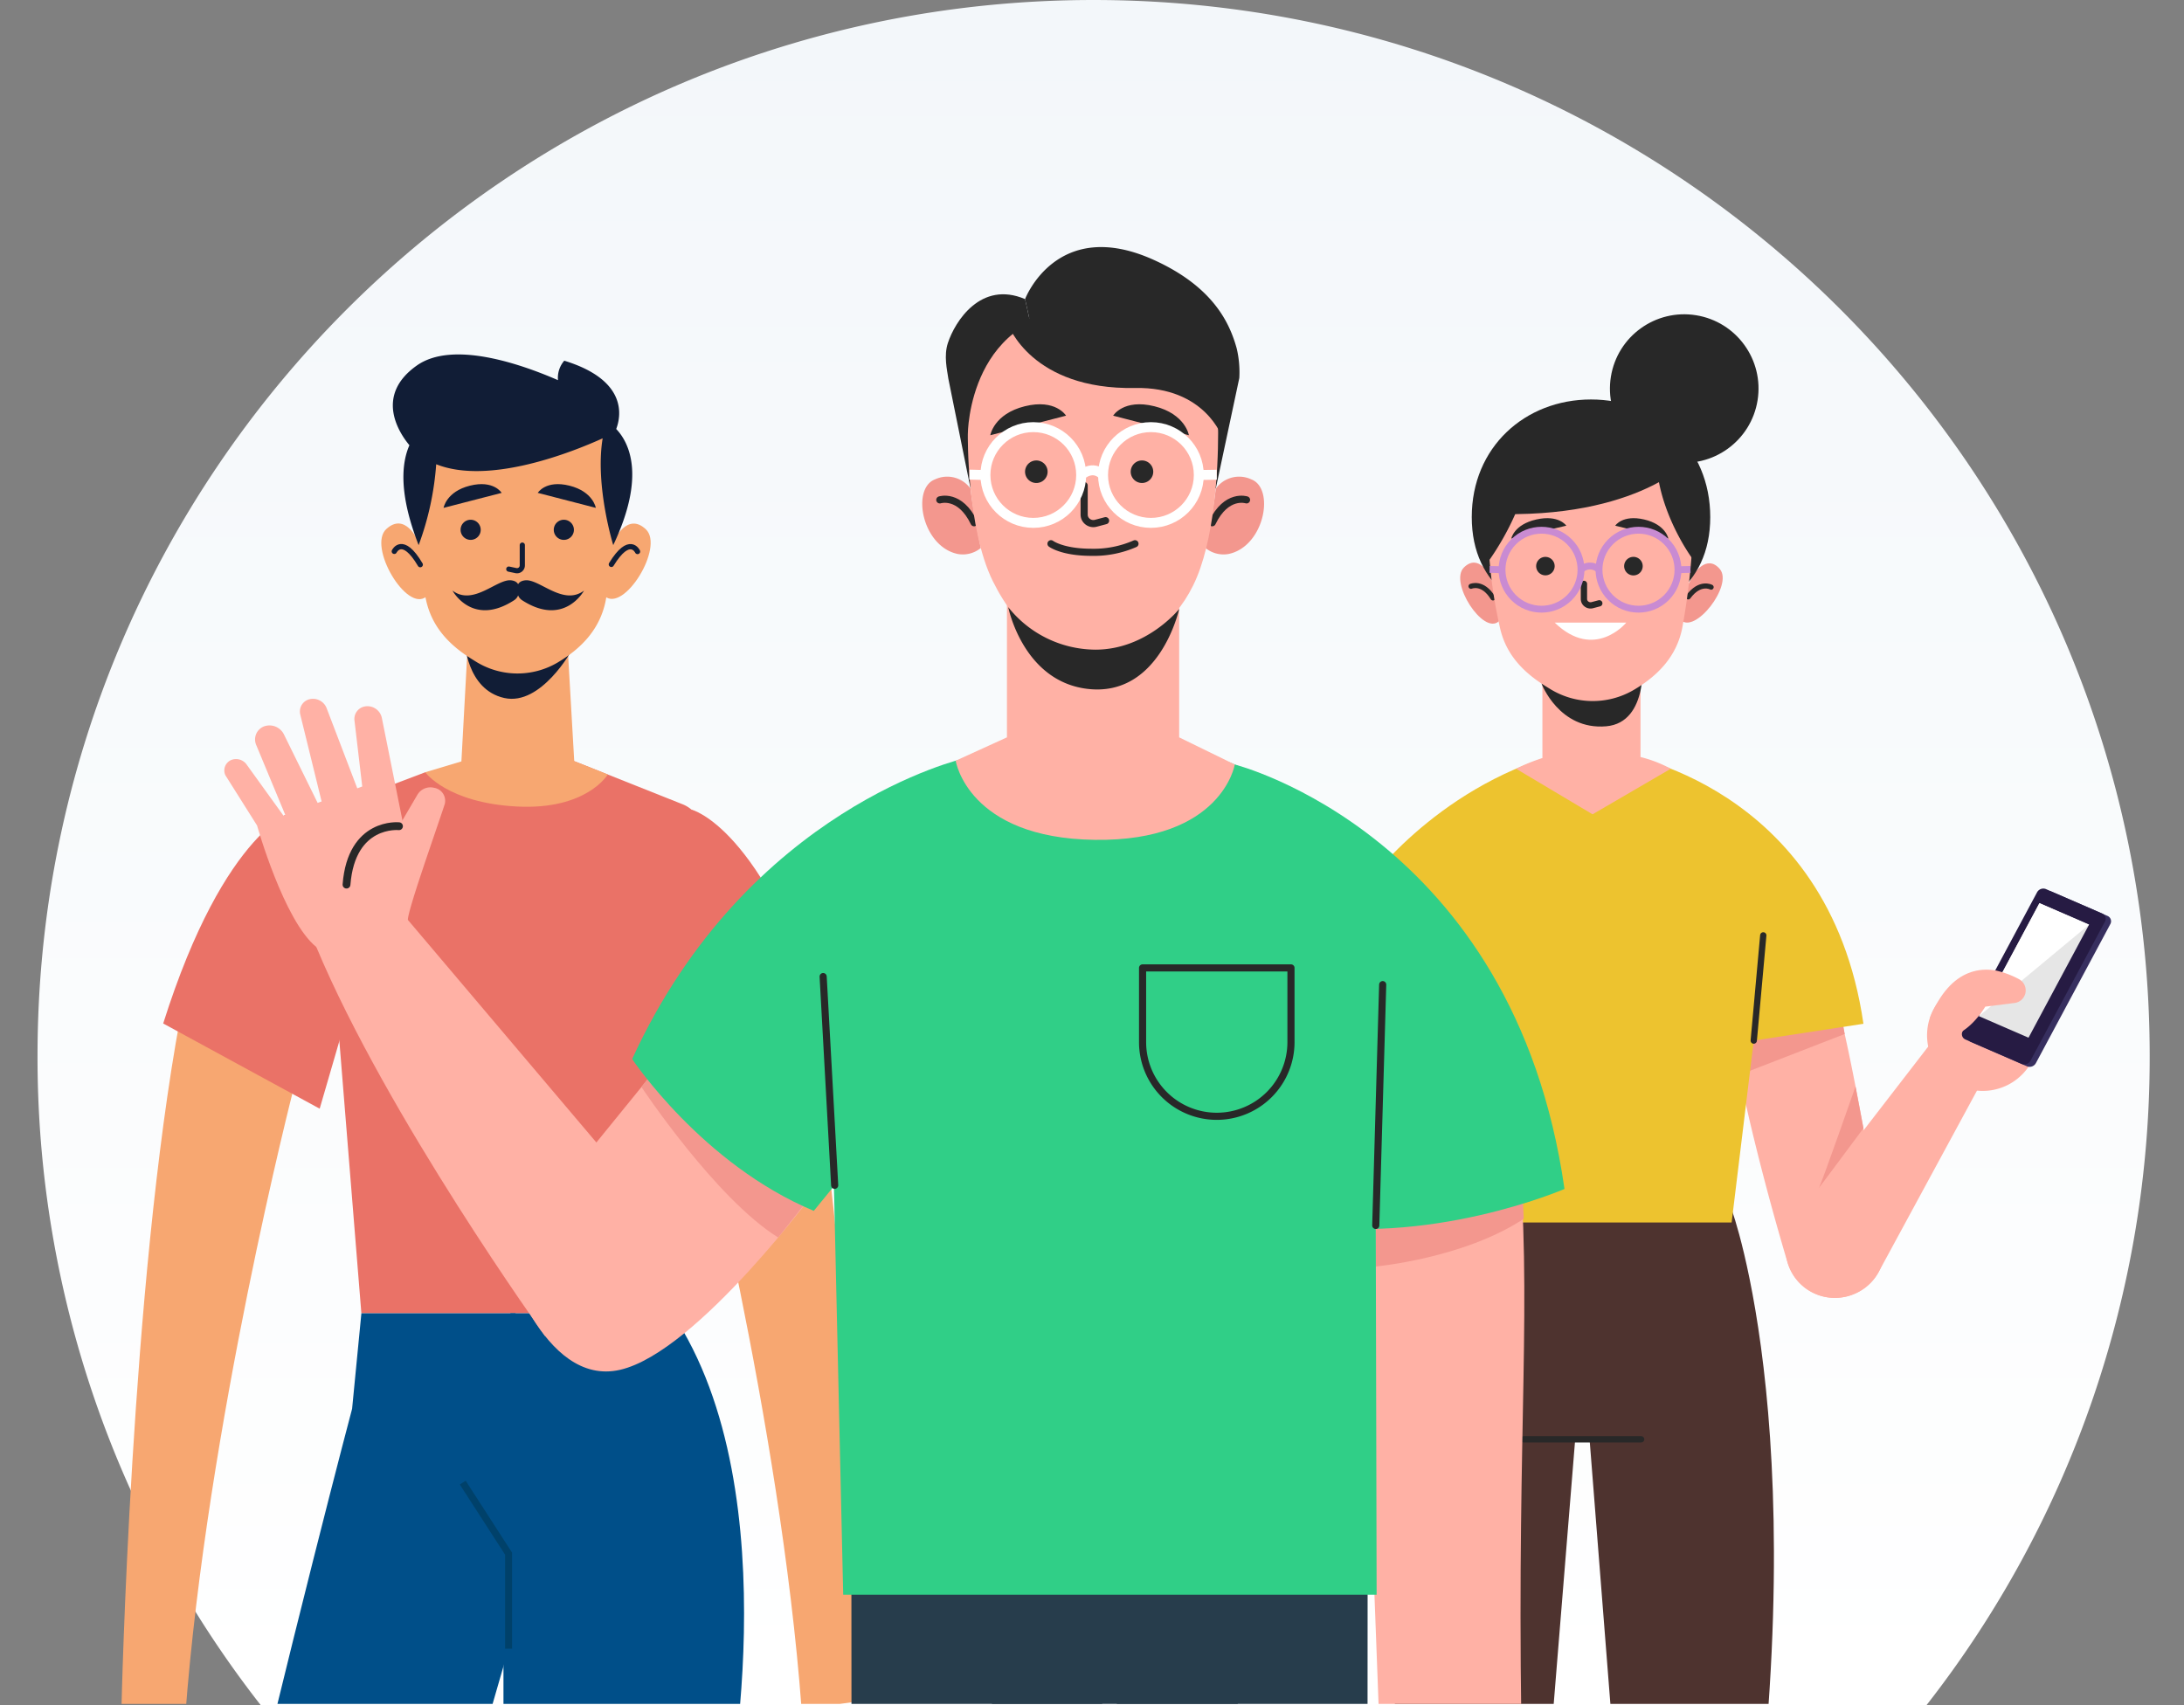 <svg xmlns="http://www.w3.org/2000/svg" width="428" height="334.216" viewBox="0 0 428 334.216">
    <rect x="0" y="0" width="428" height="334.216" fill="#808080" stroke="none"/>
    <defs>
        <linearGradient id="linear-gradient" x1=".5" x2=".5" y2="1" gradientUnits="objectBoundingBox">
            <stop offset="0" stop-color="#f3f7fa"/>
            <stop offset="1" stop-color="#fff"/>
        </linearGradient>
        <clipPath id="clip-path">
            <path id="Rectangle_403" fill="none" d="M0 0H428V289.042H0z" transform="translate(36.382)"/>
        </clipPath>
        <style>
            .cls-13,.cls-22,.cls-24,.cls-26,.cls-30,.cls-8{fill:none}.cls-4{fill:#ea7267}.cls-24,.cls-30{stroke-miterlimit:10}.cls-6{fill:#f7a771}.cls-7{fill:#111d36}.cls-8{stroke:#111d36}.cls-13,.cls-22,.cls-26,.cls-8{stroke-linecap:round;stroke-linejoin:round}.cls-8{stroke-width:1.033px}.cls-10{fill:#004f89}.cls-13,.cls-22,.cls-26{stroke:#282828}.cls-13{stroke-width:1.233px}.cls-14{fill:#ffb1a5}.cls-15{fill:#f3978e}.cls-19{fill:#fff}.cls-21{fill:#282828}.cls-22{stroke-width:.993px}.cls-24{stroke:#c98bd2;stroke-width:1.342px}.cls-25{fill:#273d4c}.cls-26{stroke-width:1.397px}.cls-27{fill:#30cf87}.cls-30{stroke:#fff;stroke-width:1.951px}
        </style>
    </defs>
    <g id="Group_2293" transform="translate(-107.881 -54.584)">
        <g id="Group_2226" transform="translate(143.365 86.838)">
            <path id="Path_2005" fill="url(#linear-gradient)" d="M566.477 293.8c0-114.3-92.66-206.961-206.961-206.961S152.555 179.5 152.555 293.8A206.064 206.064 0 0 0 196.3 421.054h326.435A206.064 206.064 0 0 0 566.477 293.8z" transform="translate(-180.685 -119.092)"/>
        </g>
        <g id="Group_2292" transform="translate(71.499 99.504)">
            <g id="Group_2291" clip-path="url(#clip-path)">
                <g id="Group_2290" transform="translate(31.128 3.507)">
                    <g id="Group_2245" transform="translate(-7.089 21.047)">
                        <g id="Group_2232" transform="translate(36.493 79.722)">
                            <g id="Group_2230" transform="translate(39.022)">
                                <path id="Path_2012" d="M224.148 225.4l-15.7 5.948c-4.105 1.5-5.152 6.06-4.077 10.3l7.255 89.8h61.914l4.769-92.719a6.143 6.143 0 0 0-3.723-7.051l-21.205-8.441z" class="cls-4" transform="translate(-203.981 -223.233)"/>
                                <path id="Line_72" fill="none" stroke="#00678d" stroke-miterlimit="10" stroke-width="1.458px" d="M1.448 17.925L0 0" transform="translate(1.302 29.653)"/>
                            </g>
                            <g id="Group_2231" transform="translate(100.287 9.487)">
                                <path id="Path_2013" d="M285.515 293.183s16.823 65.377 21.029 121.793l12.373-1.65s-1.817-82.288-11.384-133.743z" class="cls-6" transform="translate(-273.891 -238.694)"/>
                                <path id="Path_2014" d="M283.578 233.845s13.944 3.331 26.128 41.921l-30.666 16.7-6.529-22.439z" class="cls-4" transform="translate(-272.512 -233.845)"/>
                            </g>
                            <g id="Group_2294" transform="translate(0 9.487)">
                                <path id="Path_2013-2" d="M319.259 293.322s-16.995 66.046-21.244 123.04l-12.5-1.667s1.836-83.131 11.5-135.112z" class="cls-6" transform="translate(-285.857 -238.694)"/>
                                <path id="Path_2014-2" d="M298.64 233.845s-13.944 3.331-26.128 41.921l30.666 16.7 6.529-22.439z" class="cls-4" transform="translate(-264.68 -233.845)"/>
                            </g>
                        </g>
                        <g id="Group_2242" transform="translate(87.065)">
                            <path id="Path_2015" d="M233.622 220.581l1.212-22.253s4.111 2.87 7.847 3.564 7.354-1.49 7.4-1.517l4.346-2.529 1.309 22.693h.039l6.539 2.6s-4.108 7-17.808 6.285-17.968-6.718-17.968-6.718z" class="cls-6" transform="translate(-217.923 -140.819)"/>
                            <path id="Path_2016" d="M256.229 198.583s-6.052 11.044-13.258 9.462c-7.523-1.652-7.805-11.28-7.805-11.28z" class="cls-7" transform="translate(-218.838 -140.704)"/>
                            <path id="Path_2017" d="M224.124 162.228a95.319 95.319 0 0 0 2.344 20.872c1.147 5.055 4.373 8.589 8.933 11.433l.831.519a15.468 15.468 0 0 0 15.955.179c4.94-2.924 8.4-6.781 9.464-12.205a139.428 139.428 0 0 0 2.147-20.8s1.842-21.286-19.554-20.873-20.12 20.875-20.12 20.875z" class="cls-6" transform="translate(-217.665 -134.829)"/>
                            <g id="Group_2235" transform="translate(43.496 33.15)">
                                <path id="Path_2018" d="M265.858 185.376c3.77 3.255 11.707-9.634 8.056-13.109s-6.233 2.18-6.233 2.18l-.739 4.073-1.102 5.48-.284 1.229z" class="cls-6" transform="translate(-265.556 -171.138)"/>
                                <g id="Group_2234" transform="translate(1.588 4.526)">
                                    <g id="Group_2233">
                                        <path id="Path_2019" d="M272.463 177.147s-1.542-3.338-5.131 2.524" class="cls-8" transform="translate(-267.332 -176.2)"/>
                                    </g>
                                </g>
                            </g>
                            <g id="Group_2238" transform="translate(0 33.13)">
                                <path id="Path_2020" d="M225.715 185.45c-3.825 3.19-11.54-9.834-7.831-13.246s6.194 2.286 6.194 2.286l.67 4.085 1.008 5.5.263 1.235z" class="cls-6" transform="translate(-216.901 -171.115)"/>
                                <g id="Group_2237" transform="translate(2.548 4.537)">
                                    <g id="Group_2236">
                                        <path id="Path_2021" d="M219.751 177.113s1.6-3.311 5.088 2.611" class="cls-8" transform="translate(-219.751 -176.19)"/>
                                    </g>
                                </g>
                            </g>
                            <g id="Group_2241" transform="translate(12.205 25.421)">
                                <g id="Group_2239" transform="translate(3.335 6.977)">
                                    <path id="Path_2022" d="M254.713 172.268a1.973 1.973 0 1 0 1.973-1.972 1.973 1.973 0 0 0-1.973 1.972z" class="cls-7" transform="translate(-236.451 -170.296)"/>
                                    <path id="Path_2023" d="M234.285 172.268a1.972 1.972 0 1 0 1.972-1.972 1.972 1.972 0 0 0-1.972 1.972z" class="cls-7" transform="translate(-234.285 -170.296)"/>
                                </g>
                                <path id="Path_2024" fill="none" stroke="#111d36" stroke-linecap="round" stroke-linejoin="round" stroke-width="1.017px" d="M247.5 175.86v3.957a1.039 1.039 0 0 1-1.233 1.041l-1.415-.3" transform="translate(-232.069 -163.909)"/>
                                <path id="Path_2025" d="M241.937 164.2l-11.383 2.94s.518-3.193 5.173-4.353 6.21 1.413 6.21 1.413z" class="cls-7" transform="translate(-230.554 -162.492)"/>
                                <path id="Path_2026" d="M251.2 164.2l11.382 2.94s-.518-3.193-5.174-4.353-6.208 1.413-6.208 1.413z" class="cls-7" transform="translate(-232.743 -162.492)"/>
                                <g id="Group_2240" transform="translate(1.746 18.837)">
                                    <path id="Path_2027" d="M247.642 187.472a2.037 2.037 0 0 1-.854-1.176c-.266-.982-.382-2.547 1.508-2.725 2.775-.26 7.422 5.078 11.488 2.019 0 0-3.884 7.218-12.142 1.882z" class="cls-7" transform="translate(-234.005 -183.563)"/>
                                    <path id="Path_2028" d="M244.6 187.472a2.036 2.036 0 0 0 .851-1.176c.265-.982.38-2.547-1.5-2.725-2.763-.26-7.39 5.078-11.438 2.019-.006 0 3.863 7.218 12.087 1.882z" class="cls-7" transform="translate(-232.507 -183.563)"/>
                                </g>
                            </g>
                            <path id="Path_2029" d="M224.123 136.23c6.994-4.947 20.307-.345 27.674 2.864a5.122 5.122 0 0 1 1.23-3.816c12.651 3.881 11.062 11.086 10.179 13.385 2.48 2.609 5.889 9.116-.58 22.764 0 0-3.612-11.656-2.076-20.931-6 2.713-22.275 9.212-32.621 5.077a57.107 57.107 0 0 1-3.441 15.854c-3.914-10.012-3.366-16.038-1.808-19.579-1.78-2.13-7.038-9.618 1.443-15.618z" class="cls-7" transform="translate(-217.169 -134.056)"/>
                        </g>
                        <g id="Group_2244" transform="translate(55.119 187.933)">
                            <path id="Path_2030" d="M220.953 469.194h-39.788c14.7-62.8 26.226-106.2 26.226-106.2l1.82-18.714h30.209l-1.366 65.734z" class="cls-10" transform="translate(-181.165 -344.278)"/>
                            <g id="Group_2243" transform="translate(47.906)">
                                <path id="Path_2031" d="M244.8 410.012l1.366-65.734h31.7c23.73 35.514 10.3 98.622 10.3 98.622l-3.616 26.294H244.8z" class="cls-10" transform="translate(-236.818 -344.278)"/>
                                <path id="Path_2032" fill="none" stroke="#00416a" stroke-miterlimit="10" stroke-width="1.368px" d="M243.736 413.948v-18.627l-8.983-13.921" transform="translate(-234.753 -348.214)"/>
                            </g>
                        </g>
                    </g>
                    <g id="Group_2266" transform="translate(272.737 11.042)">
                        <g id="Group_2246" transform="translate(4.866 173.381)">
                            <path id="Path_2033" fill="#4e332f" d="M504.846 321.944l-31.713-4.222.248 3.149-27.115 3.611s-17.477 43.848-2.074 140.284h22.057l7.938-97.785h2.819l7.688 97.785h22.057c15.403-96.436-1.905-142.822-1.905-142.822z" transform="translate(-437.845 -317.722)"/>
                            <path id="Line_73" d="M0 0L23.012 0" class="cls-13" transform="translate(26.257 49.259)"/>
                        </g>
                        <g id="Group_2255" transform="translate(0 88.235)">
                            <g id="Group_2252" transform="translate(70.389 26.45)">
                                <g id="Group_2248" transform="translate(0 12.384)">
                                    <g id="Group_2247">
                                        <path id="Path_2034" d="M533.259 268.7c-2.713-4.331-17.954-4.177-18.759-4.272-4.12-.483 2.642 32.3 11.213 60.961a9.622 9.622 0 0 0 12.969 6.118l.171-.072a9.636 9.636 0 0 0 5.713-10.661c-4.075-21.63-8.166-47.074-11.307-52.074z" class="cls-14" transform="translate(-513.261 -264.418)"/>
                                    </g>
                                    <path id="Path_2035" d="M537.247 281.974l-19.459 7.551-1.824-9.232 20.149-5.026z" class="cls-15" transform="translate(-513.615 -265.841)"/>
                                    <path id="Path_2036" d="M543.362 303.008s-9.218 12.38-8.779 11.811 7.229-20.006 7.229-20.006z" class="cls-15" transform="translate(-516.056 -268.405)"/>
                                </g>
                                <g id="Group_2251" transform="translate(12.039)">
                                    <path id="Path_2037" d="M555.565 285.092l-26.422 34.235a9.716 9.716 0 0 0 2.4 14.085 9.716 9.716 0 0 0 13.832-3.52l21.993-40.577z" class="cls-14" transform="translate(-527.117 -254.746)"/>
                                    <g id="Group_2249" transform="translate(27.735 15.902)">
                                        <path id="Path_2038" d="M566.591 292a10.9 10.9 0 1 1 13.722-7.021A10.9 10.9 0 0 1 566.591 292z" class="cls-14" transform="translate(-559.039 -268.763)"/>
                                        <path id="Path_2039" d="M577.969 274.78s2.983-3.1-2.308-5.268-11.834-1.672-16.011 8.468z" class="cls-14" transform="translate(-559.119 -268.467)"/>
                                    </g>
                                    <g id="Group_2250" transform="translate(34.568)">
                                        <path id="Path_2040" fill="#372f5f" d="M584.562 250.816l11.064 4.8a1.141 1.141 0 0 1 .5 1.63l-14.554 27.185a1.392 1.392 0 0 1-1.728.664l-11.063-4.8a1.14 1.14 0 0 1-.5-1.63l14.554-27.185a1.391 1.391 0 0 1 1.727-.664z" transform="translate(-567.064 -250.237)"/>
                                        <path id="Path_2041" fill="#261b43" d="M583.346 250.262l11.063 4.8a1.141 1.141 0 0 1 .5 1.63l-14.554 27.185a1.392 1.392 0 0 1-1.728.664l-11.063-4.8a1.14 1.14 0 0 1-.5-1.63l14.554-27.185a1.391 1.391 0 0 1 1.728-.664z" transform="translate(-566.904 -250.164)"/>
                                        <path id="Path_2042" fill="#e6e6e6" d="M582.6 253.461l9.721 4.215-11.861 22.156-9.721-4.214z" transform="translate(-567.407 -250.597)"/>
                                        <path id="Path_2043" d="M592.321 257.676l-21.582 17.941 11.861-22.156z" class="cls-19" transform="translate(-567.407 -250.597)"/>
                                    </g>
                                    <path id="Path_2044" d="M573.081 268.631a17.651 17.651 0 0 1 4.687 1.739 2.5 2.5 0 0 1 1.209 2.779 2.486 2.486 0 0 1-2.1 1.865l-5.752.725s-3 5.172-6.922 5.753l3.6-9.082z" class="cls-14" transform="translate(-531.982 -252.587)"/>
                                </g>
                            </g>
                            <g id="Group_2254">
                                <g id="Group_2253">
                                    <path id="Path_2045" fill="#edc32f" d="M482.317 219.721c-.635 0 40.788 5.732 47.623 52.958l-21.495 3.294-4.334 35.653h-59.962l-11.9-65.874s13.285-19.039 37.952-26.031z" transform="translate(-432.244 -219.721)"/>
                                    <path id="Line_74" d="M0 20.62L1.866 0" class="cls-13" transform="translate(76.201 35.631)"/>
                                </g>
                            </g>
                        </g>
                        <g id="Group_2265" transform="translate(18.67)">
                            <path id="Path_2046" d="M490.726 218.021v-16.4H471.5v16.6a37.336 37.336 0 0 0-5.164 2.095l14.993 8.931 15.328-8.931a25.008 25.008 0 0 0-5.931-2.295z" class="cls-14" transform="translate(-455.387 -129.111)"/>
                            <path id="Path_2047" d="M472.077 203.161s3.453 9.167 12.668 8.375c8.471-.727 7.123-13.432 7.123-13.432z" class="cls-21" transform="translate(-456.14 -128.65)"/>
                            <g id="Group_2258" transform="translate(0 50.805)">
                                <path id="Path_2048" d="M461.287 188.153c-3.013 2.733-9.751-7.633-6.839-10.544s5.132 1.656 5.132 1.656l1.3 3.094.98 4.191.234 1.1z" class="cls-15" transform="translate(-453.733 -176.639)"/>
                                <g id="Group_2257" transform="translate(2.121 4.492)">
                                    <g id="Group_2256">
                                        <path id="Path_2049" d="M456.175 181.959s2.281-1.026 4.307 2.281" class="cls-22" transform="translate(-456.175 -181.809)"/>
                                    </g>
                                </g>
                            </g>
                            <g id="Group_2261" transform="translate(42.426 50.937)">
                                <path id="Path_2050" d="M503.326 187.858c2.771 2.978 10.361-6.781 7.706-9.927s-5.255 1.215-5.255 1.215l-1.556 2.973-1.332 4.093-.325 1.074z" class="cls-15" transform="translate(-502.565 -176.791)"/>
                                <g id="Group_2260" transform="translate(2.27 4.447)">
                                    <g id="Group_2259">
                                        <path id="Path_2051" d="M509.663 182.142s-2.186-1.215-4.485 1.908" class="cls-22" transform="translate(-505.178 -181.909)"/>
                                    </g>
                                </g>
                            </g>
                            <g id="Group_2262" transform="translate(2.268 18.828)">
                                <path id="Path_2052" d="M456.344 162.892c0 13.722 10.462 20.229 23.369 20.229s23.368-6.507 23.368-20.229-10.462-23.058-23.368-23.058-23.369 9.335-23.369 23.058z" class="cls-21" transform="translate(-456.344 -139.834)"/>
                            </g>
                            <path id="Path_2053" d="M460 164.323a93.813 93.813 0 0 0 2.379 20.853c1.163 5.051 4.436 8.581 9.062 11.422l.843.518a15.9 15.9 0 0 0 16.188.179c5.011-2.922 8.521-6.774 9.6-12.195a137.134 137.134 0 0 0 2.179-20.778s1.869-21.265-19.838-20.853S460 164.323 460 164.323z" class="cls-14" transform="translate(-454.553 -121.482)"/>
                            <g id="Group_2264" transform="translate(4.996 41.254)">
                                <path id="Path_2054" fill="none" stroke="#282828" stroke-linecap="round" stroke-linejoin="round" stroke-width="1.232px" d="M481.648 181.441v2.943a1.338 1.338 0 0 0 .095.494 1.312 1.312 0 0 0 1.563.723l1.35-.358" transform="translate(-462.391 -167.718)"/>
                                <path id="Path_2055" d="M476.046 168.084l-10.787 2.529s.49-2.745 4.9-3.744 5.887 1.215 5.887 1.215z" class="cls-21" transform="translate(-460.241 -165.772)"/>
                                <path id="Path_2056" d="M488.7 168.084l10.417 2.529s-.474-2.745-4.735-3.744-5.682 1.215-5.682 1.215z" class="cls-21" transform="translate(-463.316 -165.772)"/>
                                <ellipse id="Ellipse_236" cx="1.819" cy="1.814" class="cls-21" rx="1.819" ry="1.814" transform="translate(9.887 8.422)"/>
                                <path id="Path_2057" d="M494.355 177.154a1.819 1.819 0 1 1-1.819-1.815 1.817 1.817 0 0 1 1.819 1.815z" class="cls-21" transform="translate(-463.581 -166.917)"/>
                                <path id="Path_2058" d="M475.052 190.172h14.03s-6.218 7.564-14.03 0z" class="cls-19" transform="translate(-461.526 -168.863)"/>
                                <g id="Group_2263">
                                    <circle id="Ellipse_237" cx="7.737" cy="7.737" r="7.737" class="cls-24" transform="rotate(-45 13.207 5.47)"/>
                                    <circle id="Ellipse_238" cx="7.737" cy="7.737" r="7.737" class="cls-24" transform="rotate(-45 22.71 -17.472)"/>
                                    <path id="Path_2059" d="M480.982 178.124a2.519 2.519 0 0 1 3.533 0" class="cls-24" transform="translate(-462.304 -167.183)"/>
                                    <path id="Line_75" d="M2.437 0.062L0 0" class="cls-24" transform="translate(.768 10.88)"/>
                                    <path id="Line_76" d="M0 0.062L2.452 0" class="cls-24" transform="translate(37.684 10.88)"/>
                                </g>
                            </g>
                            <path id="Path_2060" d="M504.954 172.021s-8.679-11.733-6.677-23.619a17.1 17.1 0 0 1 8.123 11.608c1.674 8.368-1.446 12.011-1.446 12.011z" class="cls-21" transform="translate(-459.537 -122.13)"/>
                            <path id="Path_2061" d="M459.8 172.7s10.082-13.326 8.08-25.212a19.85 19.85 0 0 0-8.67 12.407c-1.677 8.362.59 12.805.59 12.805z" class="cls-21" transform="translate(-454.371 -122.009)"/>
                            <path id="Path_2062" d="M498.883 152.305s-11.144 12.2-41.634 10.111c0 0 4.669-17.9 19.445-19.809 0 .001 17.061-2.037 22.189 9.698z" class="cls-21" transform="translate(-454.194 -121.352)"/>
                            <circle id="Ellipse_239" cx="14.558" cy="14.558" r="14.558" class="cls-21" transform="rotate(-80.831 30.484 -1.608)"/>
                        </g>
                    </g>
                    <g id="Group_2289" transform="translate(49.219)">
                        <g id="Group_2268" transform="translate(122.883 257.095)">
                            <g id="Group_2267">
                                <path id="Path_2063" d="M316.414 401.367l.052 94.185h46.594l3.581-94.185z" class="cls-25" transform="translate(-316.414 -401.367)"/>
                                <path id="Path_2064" d="M425.272 401.367l-.052 94.185h-46.593l-3.581-94.185z" class="cls-25" transform="translate(-324.106 -401.367)"/>
                                <path id="Rectangle_401" d="M0 0H48.175V32.721H0z" class="cls-25" transform="translate(27.544)"/>
                            </g>
                            <path id="Line_77" d="M0 0L33.228 0" class="cls-26" transform="translate(34.273 32.721)"/>
                        </g>
                        <g id="Group_2279" transform="translate(0 88.534)">
                            <g id="Group_2270" transform="translate(198.018 12.888)">
                                <g id="Group_2269" transform="translate(24.197 73.48)">
                                    <path id="Path_2065" d="M462.014 306.763c2.889 31.915-.158 55.169.685 113.9l-27.81 1.164-4.144-109.927z" class="cls-14" transform="translate(-430.745 -306.763)"/>
                                    <path id="Path_2066" d="M434.691 332.985s17.222-1.577 29-9.343l-.31-6.835-28.7 3.908z" class="cls-15" transform="translate(-431.261 -308.081)"/>
                                </g>
                                <path id="Path_2067" d="M402.894 222.188s54.7 13.757 64.611 83.188c0 0-26.772 11.607-53.6 6.614l6.036-23.223z" class="cls-27" transform="translate(-402.894 -222.188)"/>
                            </g>
                            <g id="Group_2277">
                                <g id="Group_2274">
                                    <path id="Path_2068" d="M212.326 255.417l40.728 48.1-12.463 35.1s-30.956-43.039-44.866-76.3z" class="cls-14" transform="translate(-177.699 -213.659)"/>
                                    <g id="Group_2273">
                                        <g id="Group_2272">
                                            <g id="Group_2271">
                                                <path id="Path_2069" d="M211.912 253.135s-14.3 8.08-17.939 5.157c-6.357-5.108-11.61-23.8-11.61-23.8s26.744-10.083 26.493-9.689 3.056 28.332 3.056 28.332z" class="cls-14" transform="translate(-175.947 -209.641)"/>
                                                <path id="Path_2070" d="M215.643 253.474c-.253-1.441 5.3-16.972 7.209-22.8a2.569 2.569 0 0 0-2.034-3.237 2.967 2.967 0 0 0-3.308 1.356l-6.71 11.468z" class="cls-14" transform="translate(-179.677 -209.98)"/>
                                                <path id="Path_2071" d="M214.3 234.277l-4.6-22.914a2.884 2.884 0 0 0-3.334-2.287 2.484 2.484 0 0 0-2.039 2.755l2.007 17.062z" class="cls-14" transform="translate(-178.825 -207.574)"/>
                                                <path id="Path_2072" d="M203.531 225.605l-6.255-16.362a2.87 2.87 0 0 0-3.553-1.75 2.473 2.473 0 0 0-1.635 2.935l4.641 18.907z" class="cls-14" transform="translate(-177.213 -207.354)"/>
                                                <path id="Path_2073" d="M195.483 231.217l-7.913-16.077a3.146 3.146 0 0 0-4.017-1.54 2.741 2.741 0 0 0-1.414 3.619l6.308 15.178z" class="cls-14" transform="translate(-175.887 -208.142)"/>
                                                <path id="Path_2074" d="M181.394 233.984l-6.209-9.85a2.224 2.224 0 0 1 1.085-2.971 2.542 2.542 0 0 1 3.1.9l8.165 11.328z" class="cls-14" transform="translate(-174.978 -209.138)"/>
                                            </g>
                                        </g>
                                        <path id="Path_2075" fill="none" stroke="#282828" stroke-linecap="round" stroke-linejoin="round" stroke-width="1.532px" d="M212.817 236.1s-9.325-.978-10.283 11.449" transform="translate(-178.593 -211.123)"/>
                                    </g>
                                </g>
                                <g id="Group_2276" transform="translate(54.632 11.684)">
                                    <g id="Group_2275" transform="translate(0 28.045)">
                                        <path id="Path_2076" d="M237.859 321.892s7.66 26.51 22.925 22.985 39.056-36.127 39.056-36.127l-5.325-55.669-42.844 52.731z" class="cls-14" transform="translate(-237.859 -253.082)"/>
                                        <path id="Path_2077" d="M269.051 294.2s14.465 21.819 26.8 29.512l8.076-10.195-31.157-24.1z" class="cls-15" transform="translate(-241.951 -257.848)"/>
                                    </g>
                                    <path id="Path_2078" d="M332.064 220.8s-42.468 9.572-65.1 58.928c0 0 13.673 20.6 35.595 29.761l14.676-17.979z" class="cls-27" transform="translate(-241.677 -220.803)"/>
                                </g>
                            </g>
                            <g id="Group_2278" transform="translate(117.348 7.845)">
                                <path id="Path_2079" d="M337.814 220.07a106.353 106.353 0 0 0-27.014 19.795l3.273 144.276H418.61l-.339-143.531s-13.177-12.9-27.459-19.183c-12.13-5.34-41.205-7.405-52.998-1.357z" class="cls-27" transform="translate(-310.143 -216.383)"/>
                                <path id="Rectangle_402" fill="#30cf87" stroke="#282828" stroke-linecap="round" stroke-linejoin="round" stroke-width="1.397px" d="M0 0h29.082v14.541a14.541 14.541 0 0 1-14.541 14.541A14.541 14.541 0 0 1 0 14.541V0z" transform="translate(62.598 44.907)"/>
                                <path id="Line_78" d="M0 47.197L1.356 0" class="cls-26" transform="translate(108.297 48.184)"/>
                                <path id="Line_79" d="M2.259 40.912L0 0" class="cls-26" transform="translate(0 46.603)"/>
                            </g>
                        </g>
                        <g id="Group_2288" transform="translate(136.769)">
                            <path id="Path_2080" d="M342.57 154.219l-4.358-21.56c-.245-1.756-.926-4.466-.092-7.012 1.381-4.213 6.454-12.3 15.124-8.6l1.875 8.535s-9 1.818-12.617 13.6z" class="cls-21" transform="translate(-333.095 -106.85)"/>
                            <path id="Path_2081" d="M352.893 122.313c-.157 2.832-2.658 15.227-11.448 19.743 0 0-7.699-16.513 11.448-19.743z" class="cls-21" transform="translate(-333.383 -107.665)"/>
                            <path id="Path_2082" d="M383.734 210.53v-36.609h-33.749v36.609l-10.046 4.58s2.356 15.173 27.275 15.509 27.422-14.763 27.422-14.763z" class="cls-14" transform="translate(-333.386 -114.435)"/>
                            <path id="Path_2083" d="M355.588 115.651s6.194-16.34 25.293-7.653c11.56 5.257 14.8 12.307 16.176 17.3a20.092 20.092 0 0 1 .515 5.826l-4.62 21.7-18.036-30.024-17.453 1.384z" class="cls-21" transform="translate(-335.439 -105.453)"/>
                            <g id="Group_2282" transform="translate(55.51 45.037)">
                                <path id="Path_2084" d="M398.291 159.622a5.621 5.621 0 0 1 6.968-1.839c4.693 1.78 2.57 13.177-4.469 14.629a5.567 5.567 0 0 1-4.5-1.177s1.729-8.418 2.001-11.613z" class="cls-15" transform="translate(-396.288 -157.291)"/>
                                <g id="Group_2281" transform="translate(1.32 4.385)">
                                    <g id="Group_2280">
                                        <path id="Path_2085" d="M404.528 162.466s-3.931-1.312-6.721 4.477" class="cls-26" transform="translate(-397.807 -162.338)"/>
                                    </g>
                                </g>
                            </g>
                            <g id="Group_2285" transform="translate(0 45.037)">
                                <path id="Path_2086" d="M341.872 159.622a5.621 5.621 0 0 0-6.968-1.839c-4.693 1.78-2.57 13.177 4.469 14.629a5.568 5.568 0 0 0 4.5-1.177s-1.729-8.418-2.001-11.613z" class="cls-15" transform="translate(-332.397 -157.291)"/>
                                <g id="Group_2284" transform="translate(3.438 4.385)">
                                    <g id="Group_2283">
                                        <path id="Path_2087" d="M336.354 162.466s3.931-1.312 6.721 4.477" class="cls-26" transform="translate(-336.354 -162.338)"/>
                                    </g>
                                </g>
                            </g>
                            <path id="Path_2088" d="M391.729 143.84c0 6.871-.672 21.244-4.9 29.776-3.966 8.011-10.525 12.322-19.124 12.578s-15-3.057-20.138-13.454-4.889-28.773-4.889-28.773 0-24.543 24.257-24.543c25.553 0 24.794 24.416 24.794 24.416z" class="cls-14" transform="translate(-333.746 -107.286)"/>
                            <path id="Path_2089" d="M351.794 186.688s2.826 14.34 15.306 15.987c14.363 1.9 18.189-15.623 18.189-15.623s-6.347 7.953-16.384 7.965a21.961 21.961 0 0 1-17.111-8.329z" class="cls-21" transform="translate(-334.942 -116.11)"/>
                            <g id="Group_2287" transform="translate(9.233 30.81)">
                                <path id="Path_2090" d="M368.917 159.254v5.68a1.857 1.857 0 0 0 .133.692 1.828 1.828 0 0 0 2.18 1.011l1.884-.5" class="cls-26" transform="translate(-346.421 -143.321)"/>
                                <path id="Path_2091" d="M360.005 155.8a2.209 2.209 0 1 1-2.209-2.209 2.208 2.208 0 0 1 2.209 2.209z" class="cls-21" transform="translate(-344.672 -142.578)"/>
                                <path id="Path_2092" d="M383.834 155.8a2.208 2.208 0 1 1-2.208-2.209 2.208 2.208 0 0 1 2.208 2.209z" class="cls-21" transform="translate(-347.798 -142.578)"/>
                                <path id="Path_2093" d="M375.454 143.151l14.847 3.835s-.675-4.164-6.749-5.678-8.098 1.843-8.098 1.843z" class="cls-21" transform="translate(-347.278 -140.916)"/>
                                <path id="Path_2094" d="M362.593 143.151l-14.847 3.835s.675-4.164 6.749-5.678 8.098 1.843 8.098 1.843z" class="cls-21" transform="translate(-343.644 -140.916)"/>
                                <path id="Path_2095" d="M361.436 172.379s2.19 1.679 7.951 1.679a20.132 20.132 0 0 0 8.509-1.679" class="cls-26" transform="translate(-345.44 -145.043)"/>
                                <g id="Group_2286" transform="translate(0 4.482)">
                                    <circle id="Ellipse_240" cx="9.383" cy="9.383" r="9.383" class="cls-30" transform="translate(3.146)"/>
                                    <circle id="Ellipse_241" cx="9.383" cy="9.383" r="9.383" class="cls-30" transform="translate(26.198)"/>
                                    <path id="Path_2096" d="M368.246 156.736s2.222-2.075 4.285 0" class="cls-30" transform="translate(-346.333 -147.352)"/>
                                    <path id="Line_80" d="M3.146 0.08L0 0" class="cls-30" transform="translate(0 9.304)"/>
                                    <path id="Line_81" d="M0 0.057L3.512 0" class="cls-30" transform="translate(44.965 9.327)"/>
                                </g>
                            </g>
                            <path id="Path_2097" d="M351.794 122.136s4.507 12.8 24.84 12.409c13.817-.267 17.118 9.732 17.118 9.732s-2.4-22.352-3.037-22.141-21.025-5.441-21.025-5.441z" class="cls-21" transform="translate(-334.942 -106.928)"/>
                        </g>
                    </g>
                </g>
            </g>
        </g>
    </g>
</svg>
